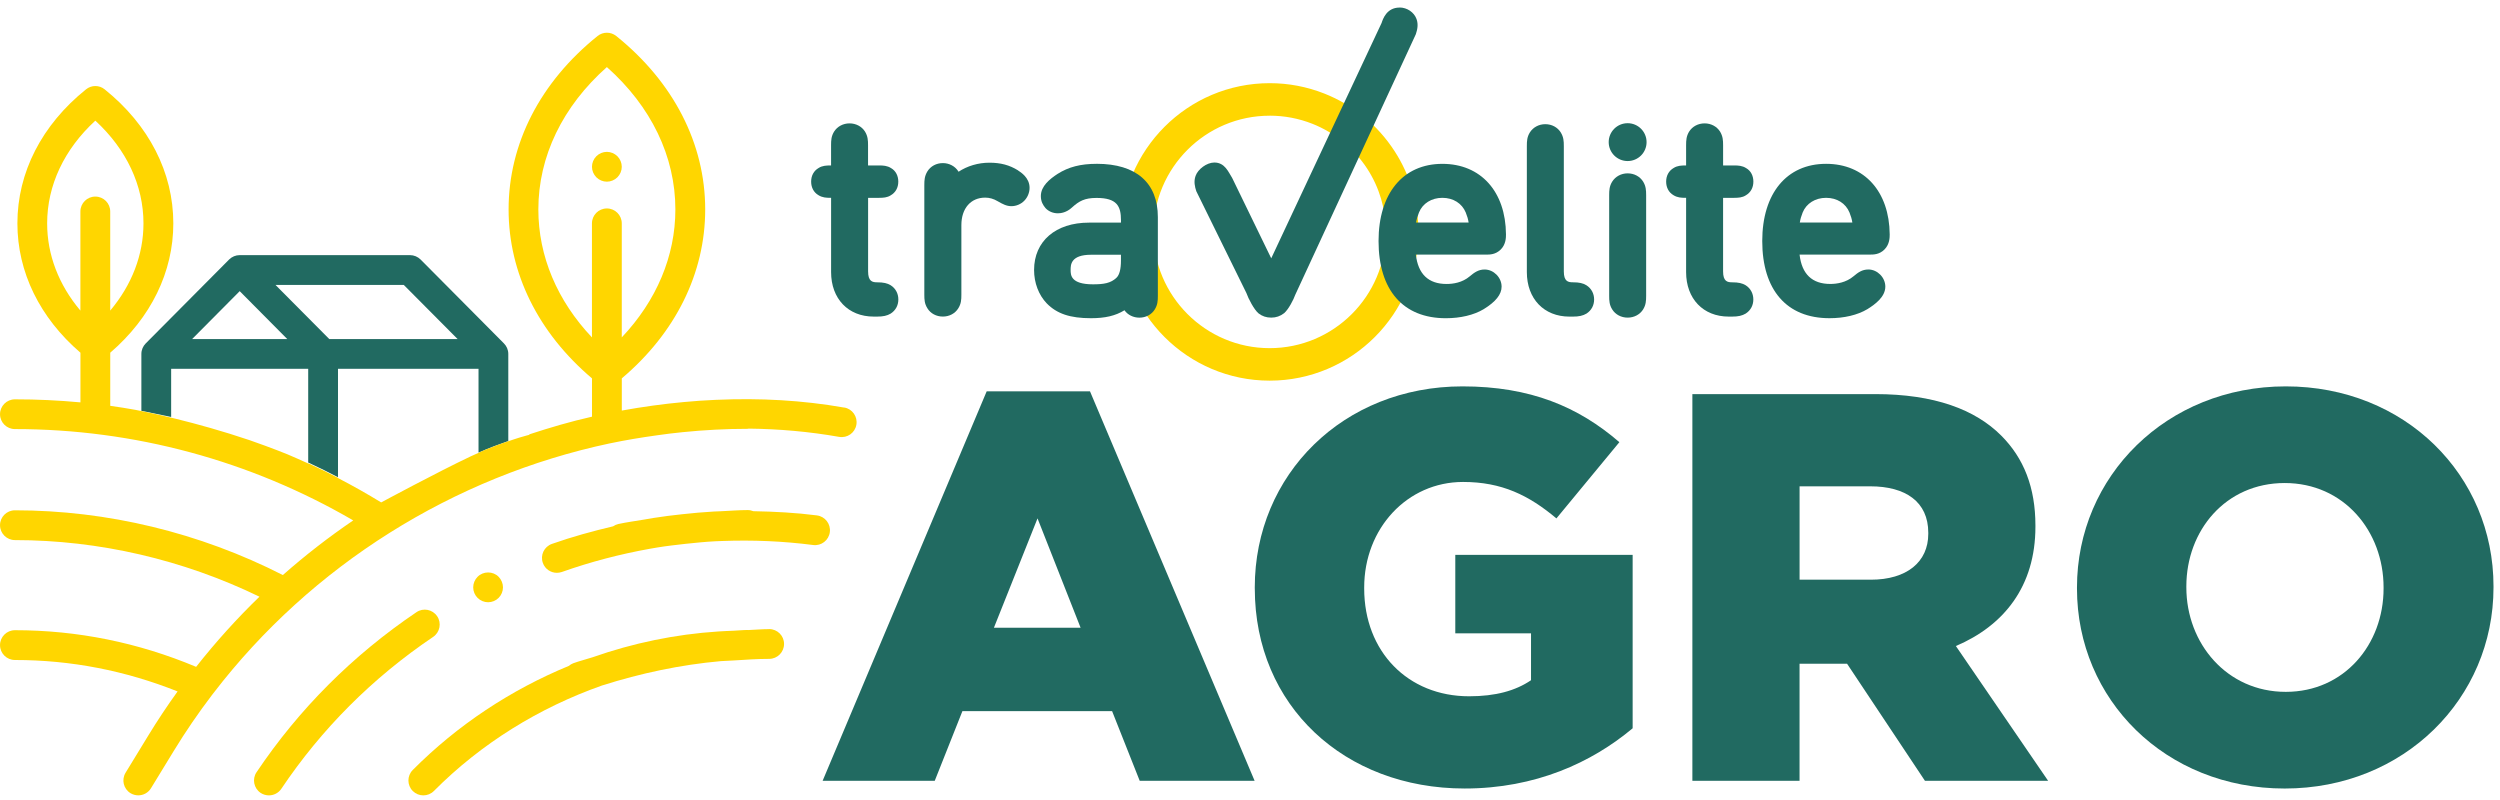 <svg xmlns="http://www.w3.org/2000/svg" viewBox="0 0 100 32">
<path fill="#ffd600" d="M50.786 4.628c-2.562 0-4.649 2.085-4.649 4.649s2.087 4.649 4.65 4.649c2.564 0 4.648-2.086 4.648-4.649 0-0.9-0.257-1.774-0.744-2.526-0.524-0.807-1.304-1.447-2.194-1.799-0.544-0.215-1.119-0.325-1.711-0.325zM50.787 15.226c-3.281 0-5.949-2.668-5.949-5.949s2.668-5.95 5.949-5.95c0.755 0 1.49 0.141 2.187 0.416 1.157 0.458 2.128 1.253 2.807 2.3 0.625 0.963 0.956 2.082 0.956 3.234 0 3.281-2.67 5.949-5.95 5.949z"></path>
<path fill="#216a61" d="M43.72 11.373c-0.895 0-0.895-0.376-0.895-0.578 0-0.196 0-0.605 0.818-0.605h1.195v0.23c0 0.343-0.059 0.573-0.175 0.686-0.23 0.224-0.519 0.267-0.944 0.267zM43.867 6.553c-0.642 0-1.124 0.124-1.565 0.404-0.311 0.203-0.668 0.488-0.668 0.884 0 0.227 0.089 0.366 0.186 0.482 0.12 0.132 0.301 0.209 0.495 0.209 0.116 0 0.347-0.030 0.562-0.231 0.288-0.26 0.508-0.384 0.985-0.384 0.816 0 0.977 0.328 0.977 0.894v0.094h-1.281c-1.333 0-2.195 0.744-2.195 1.894 0 0.515 0.184 1.001 0.507 1.336 0.406 0.415 0.936 0.593 1.769 0.593 0.559 0 0.972-0.093 1.34-0.318 0.128 0.184 0.352 0.296 0.594 0.296 0.263 0 0.495-0.125 0.62-0.333 0.112-0.183 0.121-0.34 0.121-0.543v-3.144c0-1.376-0.868-2.134-2.445-2.134z"></path>
<path fill="#216a61" d="M58.745 8.902h-2.101c0.022-0.142 0.056-0.257 0.115-0.403 0.146-0.363 0.504-0.586 0.935-0.586 0.435 0 0.784 0.22 0.936 0.587 0.059 0.147 0.093 0.259 0.115 0.402zM60.029 9.981c0.21-0.209 0.21-0.485 0.21-0.605-0.011-1.715-1.009-2.822-2.544-2.822-1.575 0-2.553 1.183-2.553 3.087 0 1.963 0.98 3.088 2.691 3.088 0.584 0 1.119-0.126 1.512-0.361 0.485-0.297 0.719-0.592 0.719-0.902 0-0.366-0.317-0.686-0.68-0.686-0.248 0-0.415 0.123-0.594 0.273-0.296 0.253-0.667 0.306-0.926 0.306-0.728 0-1.14-0.395-1.23-1.174h2.804c0.153 0 0.385 0 0.591-0.204z"></path>
<path fill="#216a61" d="M63.456 11.41c-0.132-0.082-0.292-0.118-0.538-0.118-0.194 0-0.365-0.034-0.365-0.437v-5.011c0-0.203-0.009-0.361-0.122-0.546-0.13-0.208-0.36-0.331-0.619-0.331s-0.489 0.125-0.62 0.334c-0.11 0.18-0.118 0.34-0.118 0.543v5.040c0 1.065 0.684 1.78 1.703 1.78h0.142c0.234 0 0.398-0.035 0.541-0.121 0.196-0.127 0.305-0.328 0.305-0.565s-0.113-0.445-0.308-0.567z"></path>
<path fill="#216a61" d="M69.374 7.913c0.154 0 0.32-0.009 0.46-0.101 0.194-0.113 0.301-0.308 0.301-0.547s-0.106-0.435-0.286-0.538c-0.156-0.101-0.321-0.109-0.476-0.109h-0.449v-0.807c0-0.203-0.010-0.361-0.122-0.548-0.13-0.205-0.361-0.328-0.618-0.328-0.258 0-0.49 0.123-0.62 0.331-0.11 0.182-0.12 0.341-0.12 0.545v0.807h-0.032c-0.157 0-0.322 0.009-0.465 0.101-0.194 0.112-0.301 0.307-0.301 0.546s0.107 0.433 0.289 0.54c0.155 0.1 0.32 0.108 0.477 0.108h0.032v2.971c0 1.065 0.684 1.78 1.703 1.78h0.142c0.234 0 0.397-0.035 0.539-0.121 0.197-0.127 0.305-0.328 0.305-0.565s-0.113-0.445-0.306-0.567c-0.133-0.082-0.293-0.118-0.538-0.118-0.193 0-0.366-0.034-0.366-0.437v-2.942h0.449z"></path>
<path fill="#216a61" d="M74.093 8.902h-2.1c0.021-0.144 0.057-0.257 0.114-0.403 0.147-0.363 0.505-0.586 0.937-0.586 0.434 0 0.784 0.22 0.935 0.586 0.059 0.146 0.093 0.26 0.115 0.403zM74.734 10.78c-0.25 0-0.409 0.117-0.594 0.272-0.299 0.252-0.67 0.306-0.928 0.306-0.728 0-1.14-0.395-1.229-1.174h2.804c0.154 0 0.387 0 0.59-0.203 0.211-0.21 0.211-0.486 0.211-0.606-0.015-1.715-1.012-2.822-2.544-2.822-1.576 0-2.554 1.183-2.554 3.087 0 1.963 0.98 3.088 2.69 3.088 0.585 0 1.122-0.126 1.514-0.361 0.308-0.19 0.719-0.491 0.719-0.902 0-0.366-0.318-0.686-0.679-0.686z"></path>
<path fill="#216a61" d="M35.17 7.913c0.156 0 0.32-0.009 0.461-0.101 0.194-0.113 0.301-0.308 0.301-0.547s-0.107-0.435-0.285-0.538c-0.155-0.101-0.32-0.109-0.477-0.109h-0.448v-0.807c0-0.203-0.009-0.361-0.122-0.548-0.129-0.205-0.361-0.328-0.618-0.328s-0.488 0.123-0.619 0.331c-0.111 0.182-0.12 0.341-0.12 0.545v0.807h-0.032c-0.156 0-0.323 0.009-0.465 0.101-0.194 0.112-0.3 0.307-0.3 0.546s0.107 0.433 0.289 0.54c0.155 0.1 0.321 0.108 0.477 0.108h0.032v2.971c0 1.065 0.684 1.78 1.704 1.78h0.141c0.235 0 0.398-0.035 0.54-0.121 0.196-0.127 0.305-0.328 0.305-0.565s-0.112-0.445-0.306-0.567c-0.131-0.082-0.293-0.118-0.538-0.118-0.193 0-0.366-0.034-0.366-0.437v-2.942h0.448z"></path>
<path fill="#216a61" d="M65.863 5.685c0 0.419-0.34 0.757-0.757 0.757-0.419 0-0.758-0.339-0.758-0.757 0-0.418 0.339-0.757 0.758-0.757 0.418 0 0.757 0.34 0.757 0.757z"></path>
<path fill="#216a61" d="M65.106 6.934c-0.257 0-0.488 0.124-0.619 0.333-0.111 0.181-0.12 0.34-0.12 0.544v4.020c0 0.206 0.009 0.364 0.121 0.544 0.128 0.207 0.36 0.33 0.618 0.33 0.261 0 0.492-0.124 0.62-0.33 0.11-0.181 0.12-0.339 0.12-0.544v-4.020c0-0.204-0.010-0.364-0.12-0.546-0.13-0.208-0.361-0.331-0.62-0.331z"></path>
<path fill="#216a61" d="M40.723 6.816c-0.342-0.213-0.695-0.308-1.146-0.308s-0.885 0.131-1.235 0.362c-0.003-0.004-0.006-0.010-0.008-0.014-0.127-0.205-0.364-0.332-0.619-0.332-0.26 0-0.491 0.123-0.622 0.336-0.11 0.185-0.12 0.341-0.12 0.542v4.385c0 0.204 0.009 0.362 0.122 0.543 0.125 0.208 0.357 0.333 0.619 0.333 0.261 0 0.492-0.125 0.618-0.331 0.114-0.183 0.123-0.341 0.123-0.544v-2.783c0-0.668 0.374-1.1 0.952-1.1 0.174 0 0.339 0.048 0.5 0.144 0.201 0.116 0.357 0.198 0.547 0.198 0.194 0 0.383-0.080 0.516-0.216 0.133-0.134 0.213-0.328 0.213-0.518 0-0.4-0.345-0.62-0.46-0.694z"></path>
<path fill="#216a61" d="M55.979 0.303c-0.515 0-0.666 0.465-0.715 0.615l-4.415 9.415-1.563-3.217c-0.149-0.228-0.286-0.617-0.716-0.615-0.304 0.002-0.655 0.269-0.747 0.535-0.080 0.223-0.031 0.432 0.029 0.613l2.004 4.073c0.075 0.22 0.31 0.668 0.484 0.812 0.145 0.114 0.31 0.171 0.509 0.171 0.191 0 0.361-0.057 0.517-0.179 0.176-0.151 0.381-0.551 0.445-0.737l4.821-10.418c0.062-0.187 0.108-0.389 0.029-0.609-0.098-0.272-0.379-0.462-0.682-0.462z"></path>
<path fill="#216a61" d="M43.224 25.11l-1.723-4.375-1.745 4.375h3.469zM39.468 15.654h4.132l6.584 15.577h-4.596l-1.104-2.785h-5.988l-1.106 2.785h-4.485l6.562-15.577z"></path>
<path fill="#216a61" d="M50.191 23.542v-0.045c0-4.507 3.535-8.042 8.308-8.042 2.718 0 4.64 0.818 6.276 2.232l-2.518 3.049c-1.106-0.928-2.188-1.458-3.734-1.458-2.232 0-3.955 1.855-3.955 4.219v0.045c0 2.519 1.745 4.309 4.197 4.309 1.061 0 1.857-0.222 2.476-0.642v-1.877h-3.029v-3.138h7.094v6.937c-1.635 1.37-3.889 2.409-6.718 2.409-4.816 0-8.396-3.315-8.396-7.999z"></path>
<path fill="#216a61" d="M74.832 23.188c1.437 0 2.299-0.707 2.299-1.834v-0.044c0-1.237-0.906-1.857-2.32-1.857h-2.828v3.734h2.849zM67.696 15.764h7.313c2.365 0 4 0.618 5.038 1.657 0.906 0.906 1.37 2.078 1.37 3.602v0.044c0 2.387-1.26 3.956-3.182 4.774l3.69 5.391h-4.927l-3.116-4.684h-1.9v4.684h-4.287v-15.467z"></path>
<path fill="#216a61" d="M95.343 23.542v-0.045c0-2.253-1.591-4.176-3.955-4.176-2.366 0-3.934 1.901-3.934 4.132v0.044c0 2.233 1.614 4.177 3.977 4.177 2.342 0 3.912-1.9 3.912-4.132zM83.079 23.542v-0.045c0-4.441 3.58-8.042 8.352-8.042s8.309 3.557 8.309 7.998v0.044c0 4.441-3.579 8.044-8.352 8.044s-8.309-3.557-8.309-7.999z"></path>
<path fill="#ffd600" d="M24.275 7.267c0.156 0 0.309-0.065 0.421-0.175 0.111-0.112 0.175-0.264 0.175-0.42s-0.064-0.311-0.175-0.423c-0.112-0.11-0.265-0.175-0.421-0.175-0.157 0-0.311 0.065-0.421 0.175-0.111 0.111-0.175 0.266-0.175 0.423s0.064 0.308 0.175 0.42c0.11 0.11 0.264 0.175 0.421 0.175z"></path>
<path fill="#ffd600" d="M17.485 24.648c-0.185-0.273-0.555-0.345-0.826-0.161-2.549 1.722-4.701 3.875-6.397 6.401-0.184 0.272-0.111 0.643 0.162 0.827 0.103 0.068 0.219 0.1 0.333 0.1 0.191 0 0.38-0.093 0.495-0.262 1.61-2.399 3.653-4.444 6.074-6.077 0.272-0.185 0.344-0.556 0.16-0.828z"></path>
<path fill="#ffd600" d="M19.945 23.915c0.11-0.11 0.174-0.263 0.174-0.421 0-0.157-0.065-0.309-0.174-0.422s-0.264-0.174-0.421-0.174c-0.157 0-0.31 0.062-0.421 0.174s-0.175 0.265-0.175 0.422c0 0.158 0.064 0.311 0.175 0.421 0.111 0.111 0.264 0.175 0.421 0.175s0.311-0.064 0.421-0.175z"></path>
<path fill="#ffd600" d="M32.677 20.616c-0.845-0.109-1.695-0.153-2.544-0.168-0.069-0.028-0.143-0.045-0.221-0.045-0.356 0-0.708 0.030-1.062 0.046-0.099 0.004-0.196 0.008-0.294 0.012-0.425 0.025-0.85 0.061-1.274 0.109-0.381 0.040-0.761 0.088-1.14 0.148-0.128 0.021-0.256 0.042-0.384 0.066-0.341 0.058-0.683 0.103-1.023 0.176-0.079 0.018-0.15 0.050-0.212 0.093-0.824 0.195-1.64 0.419-2.446 0.703-0.312 0.11-0.474 0.451-0.363 0.761 0.085 0.244 0.316 0.396 0.561 0.396 0.065 0 0.132-0.011 0.198-0.033 1.155-0.409 2.332-0.715 3.523-0.929 0.103-0.017 0.205-0.037 0.308-0.053 0.373-0.061 0.748-0.102 1.123-0.145 0.396-0.041 0.79-0.082 1.186-0.102 0.093-0.006 0.187-0.008 0.28-0.011 1.213-0.045 2.428 0.005 3.635 0.161 0.325 0.042 0.624-0.189 0.666-0.517 0.042-0.325-0.189-0.625-0.516-0.667z"></path>
<path fill="#ffd600" d="M30.765 25.165c-0.28 0.001-0.558 0.026-0.838 0.037-0.006 0-0.009-0.003-0.015-0.003-0.192 0-0.382 0.023-0.574 0.030-0.204 0.012-0.408 0.012-0.61 0.030-1.717 0.112-3.405 0.462-5.023 1.031-0.258 0.083-0.52 0.148-0.775 0.24-0.067 0.024-0.123 0.062-0.175 0.105-2.317 0.955-4.454 2.364-6.245 4.164-0.232 0.234-0.231 0.611 0.003 0.843 0.115 0.114 0.267 0.173 0.42 0.173 0.154 0 0.307-0.059 0.422-0.175 1.898-1.909 4.216-3.333 6.719-4.218 1.559-0.495 3.15-0.833 4.763-0.977 0.173-0.011 0.344-0.021 0.517-0.027 0.47-0.031 0.94-0.062 1.414-0.063 0.327-0.001 0.594-0.267 0.594-0.598 0-0.329-0.269-0.595-0.597-0.594z"></path>
<path fill="#216a61" d="M13.172 13.563l-2.152-2.165h5.132l2.153 2.165h-5.133zM7.684 13.563l1.904-1.917 1.903 1.917h-3.807zM19.141 18.104c0.445-0.196 0.864-0.35 1.191-0.463v-3.484c0-0.164-0.067-0.312-0.173-0.419l-3.336-3.358c-0.112-0.111-0.265-0.175-0.422-0.175h-6.813c-0.159 0-0.311 0.064-0.423 0.175l-3.337 3.358c-0.106 0.108-0.173 0.255-0.173 0.419v2.276l1.191 0.245v-1.926h5.482v3.749c0.444 0.204 0.84 0.403 1.192 0.588v-4.338h5.621v3.352z"></path>
<path fill="#ffd600" d="M24.275 8.338c-0.33 0-0.597 0.267-0.597 0.597v4.561c-1.391-1.47-2.144-3.25-2.144-5.118 0-2.118 0.969-4.123 2.741-5.695 1.771 1.572 2.74 3.577 2.74 5.695 0 1.867-0.754 3.647-2.144 5.118v-4.561c0-0.33-0.267-0.597-0.596-0.597zM3.813 7.863c-0.328 0-0.597 0.266-0.597 0.596v3.965c-0.866-1.028-1.33-2.232-1.33-3.488 0-1.52 0.681-2.963 1.927-4.11 1.246 1.147 1.926 2.59 1.926 4.11 0 1.256-0.466 2.46-1.33 3.488v-3.965c0-0.33-0.267-0.596-0.596-0.596zM33.773 16.304c-1.682-0.297-3.385-0.387-5.090-0.312-0.021 0-0.040 0.001-0.061 0.002-0.424 0.020-0.848 0.046-1.272 0.088-0.831 0.077-1.658 0.191-2.478 0.341v-1.288c2.154-1.822 3.336-4.212 3.336-6.756 0-2.63-1.264-5.093-3.559-6.939-0.217-0.175-0.528-0.175-0.746 0-2.295 1.846-3.559 4.309-3.559 6.939 0 2.544 1.184 4.934 3.336 6.756v1.532c-0.847 0.191-1.681 0.436-2.508 0.707l0.002 0.018c0 0-0.147 0.036-0.399 0.112-0.145 0.049-0.292 0.090-0.435 0.143v-0.002c-0.26 0.088-0.567 0.199-0.917 0.341-0.079 0.032-0.174 0.073-0.274 0.119v0.005c-0.108 0.045-0.213 0.097-0.32 0.144-1.323 0.626-3.582 1.843-3.582 1.843-0.563-0.346-1.136-0.668-1.72-0.971v-0.008c-0.36-0.189-0.754-0.384-1.192-0.584v0.008c-0.276-0.127-0.554-0.248-0.834-0.368 0 0-0.59-0.244-1.513-0.566-2.189-0.739-4.084-1.121-4.572-1.214-0.335-0.059-0.67-0.116-1.006-0.161v-2.125c1.628-1.4 2.523-3.228 2.523-5.174 0-2.035-0.976-3.938-2.746-5.36-0.217-0.177-0.527-0.177-0.746 0-1.77 1.422-2.745 3.325-2.745 5.36 0 1.946 0.893 3.774 2.522 5.174v1.987c-0.868-0.081-1.743-0.122-2.621-0.122-0.329 0-0.596 0.268-0.596 0.595 0 0.329 0.266 0.595 0.596 0.595 4.764 0 9.424 1.263 13.532 3.653-0.984 0.67-1.924 1.399-2.815 2.186-3.327-1.697-7.027-2.59-10.717-2.59-0.329 0-0.596 0.267-0.596 0.596 0 0.328 0.266 0.596 0.596 0.596 3.358 0 6.724 0.781 9.781 2.264-0.905 0.876-1.751 1.814-2.533 2.806-2.318-0.973-4.755-1.466-7.248-1.466-0.329 0-0.596 0.268-0.596 0.596 0 0.33 0.266 0.596 0.596 0.596 2.235 0 4.418 0.424 6.506 1.258-0.412 0.572-0.803 1.16-1.171 1.763l-0.908 1.487c-0.172 0.282-0.084 0.647 0.197 0.82 0.098 0.058 0.204 0.086 0.31 0.086 0.201 0 0.397-0.101 0.509-0.286l0.909-1.488c0.473-0.776 0.985-1.522 1.53-2.239 0.020-0.023 0.041-0.048 0.059-0.076 3.92-5.112 9.595-8.66 15.855-9.99 0.002 0 0.004 0 0.004 0 0.619-0.131 1.243-0.233 1.871-0.321 0.344-0.053 0.691-0.090 1.036-0.127 0.863-0.087 1.733-0.134 2.608-0.134 0.013 0 0.023-0.006 0.036-0.008 1.212 0.013 2.421 0.119 3.617 0.33 0.325 0.057 0.633-0.159 0.69-0.484s-0.159-0.633-0.483-0.69z"></path>
</svg> 